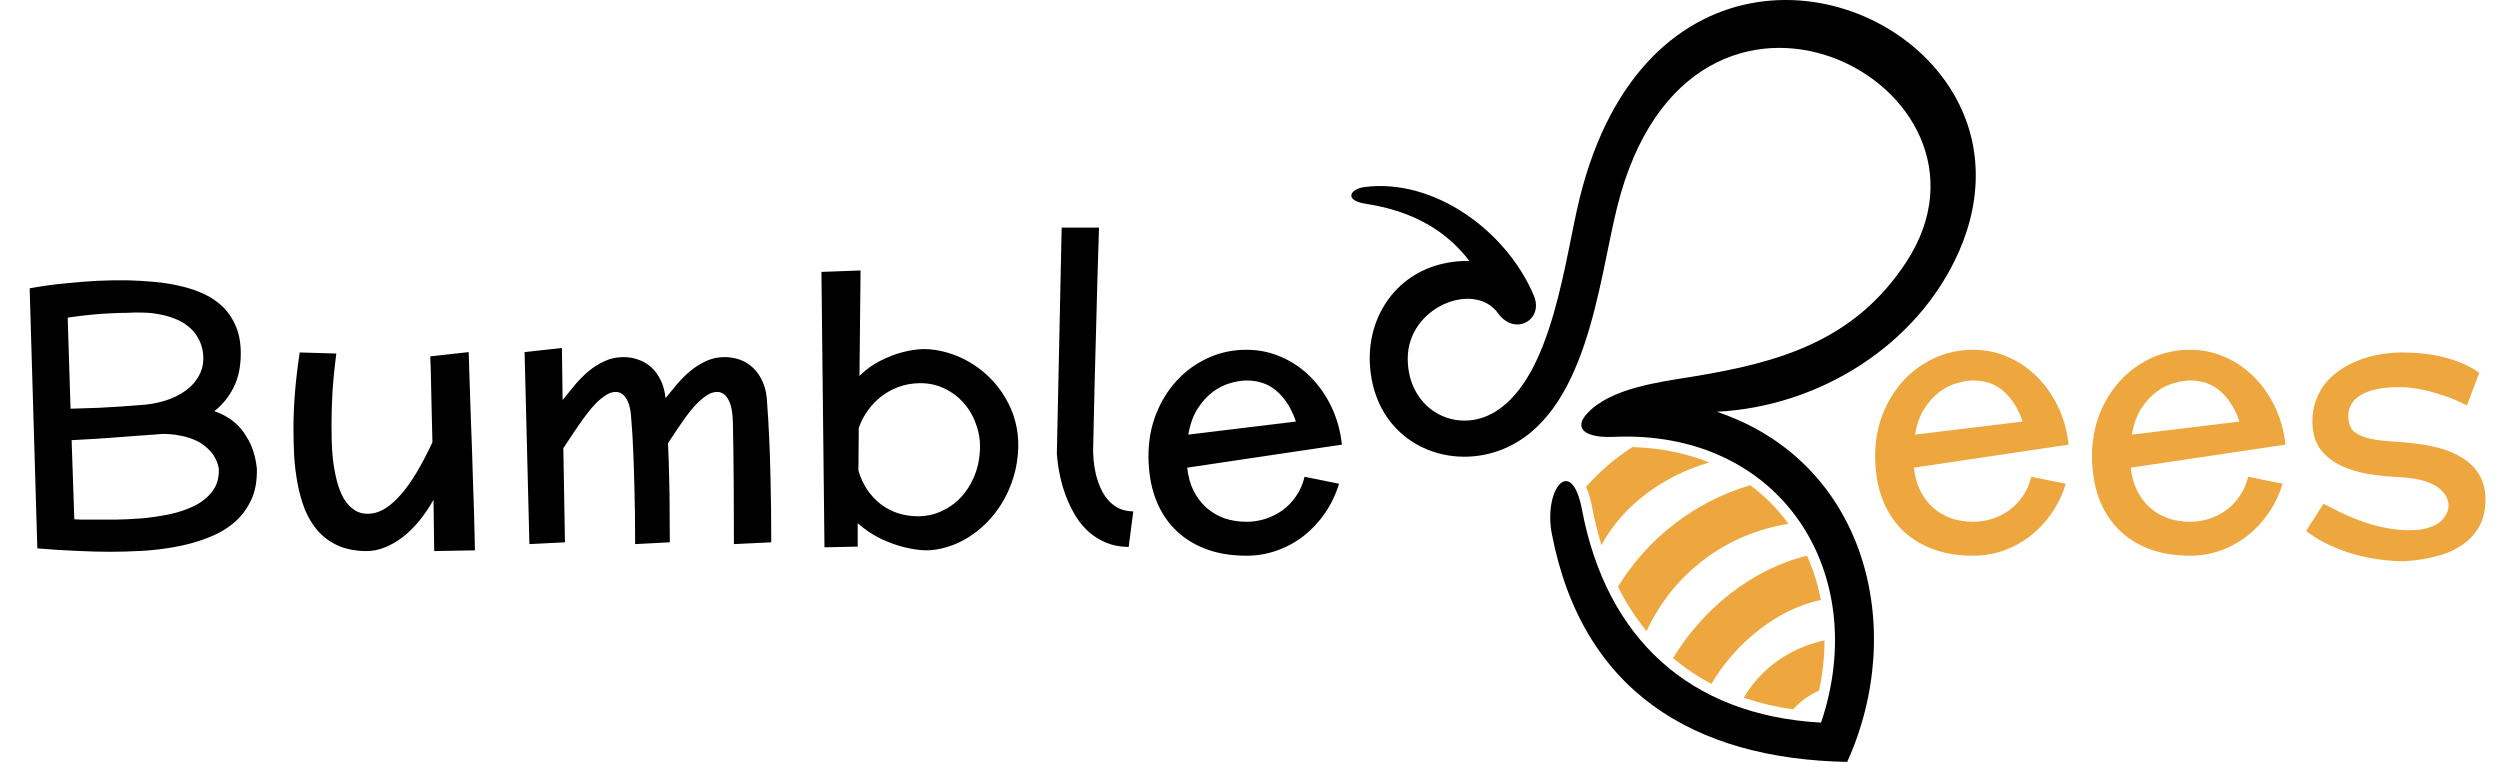<svg width="1073" height="327" viewBox="0 0 1073 327" fill="none" xmlns="http://www.w3.org/2000/svg">
<g clip-path="url(#clip0_2_21)">
<path d="M733.599 198.482C714.644 203.968 696.792 216.341 687.348 233.972C685.725 228.697 684.403 223.334 683.39 217.909C682.911 215.38 682.107 211.975 680.719 208.968C686.526 202.376 693.225 196.629 700.622 191.894C712.078 192.201 723.284 194.334 733.596 198.482H733.599ZM780.746 296.399C776.499 298.282 772.693 301.032 769.572 304.474C762.382 303.461 755.302 301.778 748.425 299.445C757.998 283.437 772.358 277.214 783.085 274.831C783.058 282.082 782.274 289.31 780.746 296.397V296.399ZM781.515 257.497C762.129 261.611 744.45 276.606 734.568 293.502C728.687 290.432 723.162 286.722 718.092 282.441C730.633 261.639 751.74 244.278 775.56 238.531C778.296 244.592 780.296 250.959 781.517 257.497H781.515ZM767.588 224.82C740.695 229.13 718.092 246.132 706.712 270.899C701.91 265.027 697.793 258.625 694.442 251.819C707.332 230.785 727.545 215.266 751.187 208.252C757.058 212.586 762.271 217.748 766.664 223.577C766.978 223.991 767.284 224.408 767.588 224.827V224.82Z" fill="#EDA73E"/>
<path d="M678.986 218.747C689.433 273.919 725.126 307.031 781.596 310.149C803.293 245.849 764.354 184.308 692.587 187.498C680.415 188.039 675.276 183.97 681.08 177.586C691.084 166.571 712.281 163.959 726.119 161.71C763.859 155.575 795.974 146.332 818.132 112.522C867.912 36.573 725.538 -37.887 694.061 88.96C685.965 121.596 681.202 178.309 644.815 192.871C620.219 202.713 590.078 189.229 587.981 156.772C586.459 133.19 602.889 111.634 630.661 111.993C621.351 99.86 607.604 90.739 586.146 87.449C576.685 85.997 579.416 81.072 585.701 80.265C615.442 76.469 646.533 98.952 658.308 126.83C662.774 137.39 650.082 144.378 643.005 134.493C632.889 120.353 604.15 131.619 604.198 153.959C604.246 176.049 625.233 186.803 641.73 176.731C666.493 161.6 671.593 110.844 678.005 85.008C704.86 -23.618 801.632 -14.222 835.806 36.051C851.362 58.946 850.884 84.927 840.858 107.788C823.064 148.41 780.502 174.567 736.834 176.722C801.058 198.256 818.761 269.711 792.811 327.012C726.627 325.726 679.007 296.452 666.057 229.164C662.357 209.923 674.475 194.921 678.981 218.74L678.986 218.747Z" fill="black"/>
</g>
<path d="M110.237 201.026C110.391 206.443 109.522 211.094 107.631 214.978C105.74 218.862 103.159 222.133 99.888 224.791C96.668 227.397 92.887 229.492 88.543 231.077C84.249 232.712 79.727 233.939 74.974 234.756C70.272 235.625 65.519 236.187 60.715 236.443C55.911 236.698 51.413 236.826 47.223 236.826C42.981 236.826 38.253 236.698 33.041 236.443C27.879 236.238 22.206 235.881 16.022 235.37L12.726 123.752C18.041 122.781 23.203 122.066 28.211 121.606C33.219 121.095 37.691 120.737 41.627 120.533C46.226 120.328 50.57 120.252 54.659 120.303C58.543 120.405 62.453 120.635 66.388 120.993C70.323 121.35 74.079 121.964 77.657 122.833C81.285 123.65 84.658 124.8 87.776 126.282C90.893 127.764 93.602 129.655 95.902 131.955C98.202 134.255 100.016 137.04 101.345 140.311C102.674 143.531 103.338 147.338 103.338 151.733C103.338 157.457 102.29 162.364 100.195 166.452C98.099 170.49 95.365 173.837 91.992 176.495C94.139 177.21 96.055 178.104 97.742 179.178C99.428 180.2 100.885 181.35 102.111 182.627C103.389 183.905 104.462 185.259 105.331 186.69C106.251 188.07 107.018 189.45 107.631 190.83C109.011 193.999 109.88 197.397 110.237 201.026ZM54.965 134.255C52.563 134.255 49.957 134.332 47.146 134.485C44.744 134.587 41.984 134.792 38.867 135.098C35.8 135.405 32.529 135.814 29.054 136.325L30.281 175.421C34.676 175.319 38.662 175.191 42.24 175.038C45.868 174.834 48.986 174.655 51.592 174.501C54.659 174.297 57.393 174.093 59.795 173.888C63.577 173.684 67.18 173.07 70.604 172.048C74.079 170.975 77.095 169.519 79.65 167.679C82.205 165.839 84.173 163.59 85.553 160.933C86.984 158.275 87.52 155.209 87.163 151.733C86.856 149.178 86.141 146.955 85.016 145.064C83.943 143.122 82.563 141.486 80.876 140.158C79.241 138.778 77.35 137.679 75.204 136.861C73.108 135.993 70.911 135.354 68.611 134.945C66.362 134.485 64.062 134.229 61.711 134.178C59.361 134.076 57.112 134.102 54.965 134.255ZM69.531 186.23C68.253 186.333 67.129 186.435 66.158 186.537C65.238 186.588 64.42 186.639 63.705 186.69C63.04 186.742 62.427 186.793 61.865 186.844C61.354 186.895 60.868 186.92 60.408 186.92C57.597 187.176 54.582 187.406 51.362 187.61C48.602 187.815 45.434 188.045 41.856 188.3C38.279 188.505 34.574 188.709 30.741 188.914L31.891 222.874C33.322 222.976 34.727 223.027 36.107 223.027C37.487 223.027 38.841 223.027 40.17 223.027C42.572 223.027 45.587 223.027 49.216 223.027C52.895 222.976 56.728 222.797 60.715 222.491C64.752 222.133 68.764 221.545 72.751 220.728C76.788 219.859 80.391 218.632 83.56 217.048C86.779 215.412 89.335 213.317 91.226 210.762C93.168 208.206 94.062 205.012 93.909 201.179C93.449 198.419 92.273 195.941 90.382 193.743C89.565 192.823 88.543 191.903 87.316 190.983C86.141 190.063 84.71 189.271 83.023 188.607C81.336 187.891 79.369 187.329 77.12 186.92C74.922 186.46 72.393 186.23 69.531 186.23ZM186.361 236.52L186.054 214.518C184.368 217.533 182.451 220.395 180.305 223.104C178.158 225.762 175.833 228.112 173.329 230.157C170.824 232.15 168.141 233.734 165.279 234.91C162.468 236.085 159.504 236.622 156.387 236.52C151.787 236.366 147.826 235.497 144.504 233.913C141.234 232.329 138.474 230.233 136.225 227.627C133.976 224.969 132.162 221.929 130.782 218.504C129.453 215.029 128.431 211.375 127.716 207.542C127 203.709 126.515 199.799 126.259 195.813C126.055 191.776 125.953 187.866 125.953 184.084C125.953 178.769 126.183 173.403 126.643 167.985C127.103 162.517 127.767 156.946 128.636 151.273L144.351 151.733C143.533 158.071 142.971 163.769 142.665 168.829C142.409 173.888 142.281 178.334 142.281 182.167C142.281 183.905 142.307 186.103 142.358 188.76C142.409 191.418 142.588 194.254 142.895 197.27C143.252 200.234 143.789 203.172 144.504 206.085C145.22 208.999 146.216 211.605 147.494 213.905C148.823 216.153 150.484 217.891 152.477 219.118C154.47 220.344 156.923 220.753 159.836 220.344C163.772 219.782 167.86 217.073 172.102 212.218C176.395 207.363 180.892 199.902 185.594 189.833C185.441 181.708 185.288 175.217 185.134 170.362C185.032 165.507 184.955 161.801 184.904 159.246C184.802 156.231 184.725 154.135 184.674 152.96L201.156 151.12C201.463 159.91 201.718 167.858 201.923 174.961C202.178 182.014 202.408 188.377 202.613 194.05C202.817 199.672 202.971 204.629 203.073 208.922C203.226 213.164 203.354 216.843 203.456 219.961C203.66 227.269 203.788 232.687 203.839 236.213L186.361 236.52ZM241.479 171.665C243.115 169.621 244.827 167.525 246.616 165.379C248.456 163.181 250.423 161.188 252.519 159.399C254.665 157.611 256.965 156.154 259.418 155.03C261.922 153.854 264.682 153.267 267.697 153.267C269.844 153.267 271.914 153.624 273.907 154.34C275.9 155.004 277.714 156.052 279.35 157.483C280.985 158.914 282.365 160.754 283.489 163.002C284.614 165.2 285.329 167.832 285.636 170.898C287.22 168.905 288.881 166.887 290.619 164.842C292.407 162.747 294.324 160.856 296.368 159.169C298.464 157.432 300.712 156.026 303.114 154.953C305.516 153.829 308.174 153.267 311.087 153.267C313.336 153.267 315.533 153.65 317.68 154.417C319.826 155.183 321.717 156.384 323.353 158.02C325.039 159.604 326.419 161.674 327.492 164.229C328.565 166.733 329.153 169.723 329.255 173.198C329.562 176.929 329.843 181.631 330.099 187.304C330.354 192.159 330.559 198.343 330.712 205.855C330.916 213.317 331.019 222.286 331.019 232.763L314.997 233.53C314.997 224.228 314.971 216.281 314.92 209.688C314.869 203.045 314.818 197.551 314.767 193.207C314.664 188.147 314.588 183.956 314.537 180.634C314.383 176.444 313.693 173.326 312.467 171.282C311.291 169.237 309.733 168.215 307.791 168.215C306.513 168.215 305.21 168.599 303.881 169.365C302.603 170.132 301.3 171.128 299.971 172.355C298.694 173.582 297.416 174.987 296.138 176.571C294.912 178.156 293.736 179.765 292.612 181.401C291.487 183.036 290.414 184.621 289.392 186.154C288.37 187.687 287.476 189.041 286.709 190.217C286.811 192.465 286.913 194.944 287.016 197.653C287.118 200.361 287.194 203.428 287.246 206.852C287.348 210.276 287.399 214.109 287.399 218.351C287.45 222.593 287.476 227.397 287.476 232.763L272.604 233.53C272.604 224.228 272.501 216.281 272.297 209.688C272.144 203.045 271.965 197.551 271.76 193.207C271.556 188.147 271.3 183.956 270.994 180.634C270.84 176.444 270.15 173.326 268.924 171.282C267.748 169.237 266.19 168.215 264.248 168.215C262.919 168.215 261.564 168.65 260.185 169.519C258.805 170.387 257.399 171.512 255.968 172.892C254.588 174.271 253.234 175.856 251.905 177.645C250.576 179.382 249.299 181.145 248.072 182.934C246.846 184.723 245.696 186.435 244.623 188.07C243.549 189.706 242.604 191.137 241.786 192.363L242.476 232.763L227.221 233.53L225.151 151.12L241.173 149.357L241.479 171.665ZM369.349 116.086L368.889 161.316C371.853 158.454 374.919 156.256 378.088 154.723C381.308 153.139 384.272 151.989 386.98 151.273C390.149 150.405 393.241 149.919 396.256 149.817C399.732 149.817 403.181 150.328 406.605 151.35C410.03 152.321 413.275 153.727 416.341 155.566C419.408 157.355 422.219 159.527 424.774 162.083C427.38 164.638 429.604 167.5 431.443 170.668C433.334 173.786 434.765 177.159 435.736 180.788C436.707 184.416 437.142 188.224 437.04 192.21C436.886 196.605 436.222 200.745 435.046 204.629C433.871 208.513 432.312 212.09 430.37 215.361C428.479 218.581 426.256 221.494 423.701 224.101C421.145 226.707 418.411 228.905 415.498 230.693C412.636 232.482 409.646 233.836 406.529 234.756C403.411 235.727 400.345 236.213 397.33 236.213C394.212 236.111 390.992 235.625 387.67 234.756C384.808 234.041 381.665 232.891 378.241 231.307C374.817 229.722 371.444 227.474 368.122 224.561V234.603L353.863 234.91L352.56 116.7L369.349 116.086ZM420.558 193.667C420.813 189.833 420.328 186.154 419.101 182.627C417.926 179.05 416.162 175.907 413.812 173.198C411.512 170.49 408.701 168.343 405.379 166.759C402.108 165.174 398.531 164.408 394.646 164.459C391.478 164.51 388.488 165.047 385.677 166.069C382.917 167.091 380.413 168.471 378.165 170.208C375.967 171.946 374.05 173.965 372.415 176.265C370.78 178.564 369.502 181.018 368.582 183.624L368.429 201.946C369.349 205.114 370.652 207.925 372.338 210.378C374.025 212.78 375.967 214.825 378.165 216.511C380.413 218.147 382.815 219.399 385.371 220.268C387.977 221.085 390.609 221.52 393.267 221.571C396.997 221.673 400.473 221.009 403.692 219.578C406.963 218.147 409.8 216.179 412.202 213.675C414.655 211.119 416.597 208.13 418.028 204.706C419.51 201.281 420.353 197.602 420.558 193.667ZM484.416 234.756C480.787 234.705 477.567 234.092 474.756 232.917C471.997 231.741 469.543 230.233 467.397 228.394C465.302 226.503 463.487 224.356 461.954 221.954C460.472 219.552 459.22 217.125 458.198 214.671C455.745 208.845 454.211 202.252 453.598 194.893L455.668 97.688H471.69C471.434 106.785 471.179 115.141 470.923 122.756C470.719 130.32 470.54 137.219 470.387 143.454C470.233 149.638 470.08 155.183 469.927 160.089C469.825 164.996 469.722 169.314 469.62 173.045C469.416 181.835 469.262 188.76 469.16 193.82C469.262 198.573 469.952 202.815 471.23 206.545C471.741 208.13 472.405 209.688 473.223 211.222C474.092 212.755 475.114 214.135 476.29 215.361C477.516 216.588 478.947 217.584 480.583 218.351C482.269 219.067 484.211 219.45 486.409 219.501L484.416 234.756ZM535.011 223.947C537.72 223.947 540.403 223.538 543.061 222.721C545.718 221.852 548.171 220.625 550.42 219.041C552.669 217.406 554.611 215.387 556.246 212.985C557.933 210.583 559.159 207.798 559.926 204.629L574.721 207.619C573.29 212.269 571.271 216.486 568.665 220.268C566.059 224.049 563.018 227.295 559.542 230.003C556.067 232.712 552.234 234.807 548.043 236.29C543.904 237.772 539.56 238.513 535.011 238.513C528.265 238.513 522.286 237.491 517.073 235.446C511.86 233.402 507.465 230.514 503.887 226.784C500.31 223.053 497.576 218.556 495.685 213.292C493.845 208.028 492.925 202.15 492.925 195.66C492.925 189.271 493.998 183.317 496.145 177.798C498.342 172.227 501.332 167.398 505.114 163.309C508.896 159.221 513.342 156.001 518.453 153.65C523.563 151.299 529.083 150.124 535.011 150.124C540.326 150.124 545.335 151.171 550.037 153.267C554.738 155.311 558.904 158.173 562.532 161.853C566.161 165.481 569.151 169.774 571.501 174.731C573.852 179.689 575.334 185.055 575.948 190.83L509.56 200.719C509.918 204.348 510.812 207.619 512.243 210.532C513.674 213.394 515.488 215.821 517.686 217.814C519.935 219.808 522.516 221.341 525.429 222.414C528.393 223.436 531.587 223.947 535.011 223.947ZM556.169 180.941L555.709 179.484C553.767 174.425 551.084 170.464 547.66 167.602C544.287 164.74 540.071 163.309 535.011 163.309C532.865 163.309 530.514 163.692 527.958 164.459C525.403 165.174 522.924 166.427 520.522 168.215C518.12 170.004 515.948 172.406 514.006 175.421C512.115 178.386 510.787 182.091 510.02 186.537L556.169 180.941Z" fill="black"/>
<path d="M846.913 223.947C849.621 223.947 852.304 223.538 854.962 222.721C857.619 221.852 860.073 220.625 862.321 219.041C864.57 217.406 866.512 215.387 868.147 212.985C869.834 210.583 871.061 207.798 871.827 204.629L886.623 207.619C885.192 212.269 883.173 216.486 880.566 220.268C877.96 224.049 874.919 227.295 871.444 230.003C867.969 232.712 864.136 234.807 859.945 236.29C855.805 237.772 851.461 238.513 846.913 238.513C840.167 238.513 834.187 237.491 828.974 235.446C823.761 233.402 819.366 230.514 815.789 226.784C812.211 223.053 809.477 218.556 807.586 213.292C805.746 208.028 804.826 202.15 804.826 195.66C804.826 189.271 805.899 183.317 808.046 177.798C810.243 172.227 813.233 167.398 817.015 163.309C820.797 159.221 825.243 156.001 830.354 153.65C835.465 151.299 840.984 150.124 846.913 150.124C852.228 150.124 857.236 151.171 861.938 153.267C866.64 155.311 870.805 158.173 874.434 161.853C878.062 165.481 881.052 169.774 883.403 174.731C885.754 179.689 887.236 185.055 887.849 190.83L821.461 200.719C821.819 204.348 822.714 207.619 824.145 210.532C825.576 213.394 827.39 215.821 829.587 217.814C831.836 219.808 834.417 221.341 837.33 222.414C840.294 223.436 843.488 223.947 846.913 223.947ZM868.071 180.941L867.611 179.484C865.669 174.425 862.986 170.464 859.562 167.602C856.188 164.74 851.972 163.309 846.913 163.309C844.766 163.309 842.415 163.692 839.86 164.459C837.305 165.174 834.826 166.427 832.424 168.215C830.022 170.004 827.85 172.406 825.908 175.421C824.017 178.386 822.688 182.091 821.921 186.537L868.071 180.941ZM939.978 223.947C942.687 223.947 945.37 223.538 948.027 222.721C950.685 221.852 953.138 220.625 955.387 219.041C957.635 217.406 959.577 215.387 961.213 212.985C962.899 210.583 964.126 207.798 964.893 204.629L979.688 207.619C978.257 212.269 976.238 216.486 973.632 220.268C971.025 224.049 967.985 227.295 964.509 230.003C961.034 232.712 957.201 234.807 953.01 236.29C948.871 237.772 944.527 238.513 939.978 238.513C933.232 238.513 927.252 237.491 922.04 235.446C916.827 233.402 912.431 230.514 908.854 226.784C905.277 223.053 902.542 218.556 900.651 213.292C898.812 208.028 897.892 202.15 897.892 195.66C897.892 189.271 898.965 183.317 901.111 177.798C903.309 172.227 906.299 167.398 910.081 163.309C913.862 159.221 918.309 156.001 923.419 153.65C928.53 151.299 934.05 150.124 939.978 150.124C945.293 150.124 950.302 151.171 955.003 153.267C959.705 155.311 963.87 158.173 967.499 161.853C971.128 165.481 974.117 169.774 976.468 174.731C978.819 179.689 980.301 185.055 980.915 190.83L914.527 200.719C914.885 204.348 915.779 207.619 917.21 210.532C918.641 213.394 920.455 215.821 922.653 217.814C924.902 219.808 927.482 221.341 930.396 222.414C933.36 223.436 936.554 223.947 939.978 223.947ZM961.136 180.941L960.676 179.484C958.734 174.425 956.051 170.464 952.627 167.602C949.254 164.74 945.038 163.309 939.978 163.309C937.832 163.309 935.481 163.692 932.925 164.459C930.37 165.174 927.891 166.427 925.489 168.215C923.087 170.004 920.915 172.406 918.973 175.421C917.082 178.386 915.753 182.091 914.987 186.537L961.136 180.941ZM1066.77 214.211C1066.77 219.067 1065.78 223.155 1063.78 226.477C1061.84 229.748 1059.21 232.405 1055.89 234.45C1052.62 236.545 1048.84 238.078 1044.54 239.049C1040.3 240.071 1035.88 240.685 1031.28 240.889C1026.58 240.838 1021.83 240.353 1017.02 239.433C1014.98 239.075 1012.81 238.564 1010.51 237.899C1008.26 237.286 1005.96 236.52 1003.61 235.6C1001.26 234.68 998.904 233.581 996.553 232.303C994.202 231.026 991.954 229.543 989.807 227.857L997.243 216.205C1000.05 217.687 1002.92 219.118 1005.83 220.498C1008.79 221.877 1011.81 223.104 1014.88 224.177C1017.94 225.199 1021.08 226.017 1024.3 226.63C1027.52 227.244 1030.85 227.55 1034.27 227.55C1037.08 227.55 1039.46 227.295 1041.4 226.784C1043.34 226.222 1044.93 225.557 1046.15 224.791C1047.43 223.973 1048.4 223.078 1049.07 222.107C1049.78 221.085 1050.29 220.114 1050.6 219.194C1050.85 218.377 1050.96 217.482 1050.91 216.511C1050.85 215.489 1050.57 214.467 1050.06 213.445C1049.6 212.423 1048.86 211.426 1047.84 210.455C1046.87 209.433 1045.56 208.539 1043.93 207.772C1042.29 206.954 1040.3 206.29 1037.95 205.779C1035.6 205.268 1032.81 204.936 1029.59 204.782C1024.99 204.578 1020.55 204.118 1016.25 203.402C1012.01 202.636 1008.21 201.46 1004.83 199.876C1001.51 198.292 998.751 196.222 996.553 193.667C994.407 191.06 993.104 187.815 992.644 183.931C992.286 180.251 992.516 176.903 993.333 173.888C994.202 170.822 995.48 168.088 997.167 165.686C998.904 163.284 1001.03 161.188 1003.53 159.399C1006.03 157.56 1008.77 156.052 1011.73 154.876C1014.7 153.65 1017.81 152.756 1021.08 152.193C1024.41 151.58 1027.75 151.273 1031.13 151.273C1033.12 151.273 1035.47 151.376 1038.18 151.58C1040.89 151.785 1043.72 152.193 1046.69 152.807C1049.65 153.42 1052.64 154.314 1055.66 155.49C1058.67 156.614 1061.48 158.122 1064.09 160.013L1058.8 174.042C1055.43 172.253 1052.21 170.873 1049.14 169.902C1046.13 168.88 1043.44 168.088 1041.09 167.525C1038.33 166.912 1035.75 166.503 1033.35 166.299C1025.33 165.839 1019.07 166.682 1014.57 168.829C1010.12 170.975 1007.9 174.22 1007.9 178.564C1007.9 181.631 1008.74 183.88 1010.43 185.311C1012.12 186.69 1014.42 187.687 1017.33 188.3C1020.24 188.914 1023.64 189.322 1027.52 189.527C1031.41 189.731 1035.55 190.166 1039.94 190.83C1044.95 191.597 1049.17 192.747 1052.59 194.28C1056.02 195.813 1058.78 197.602 1060.87 199.646C1062.97 201.69 1064.47 203.965 1065.39 206.469C1066.31 208.922 1066.77 211.503 1066.77 214.211Z" fill="#EDA73E"/>
<defs>
<clipPath id="clip0_2_21">
<rect width="268" height="327" fill="white" transform="translate(580)"/>
</clipPath>
</defs>
</svg>
